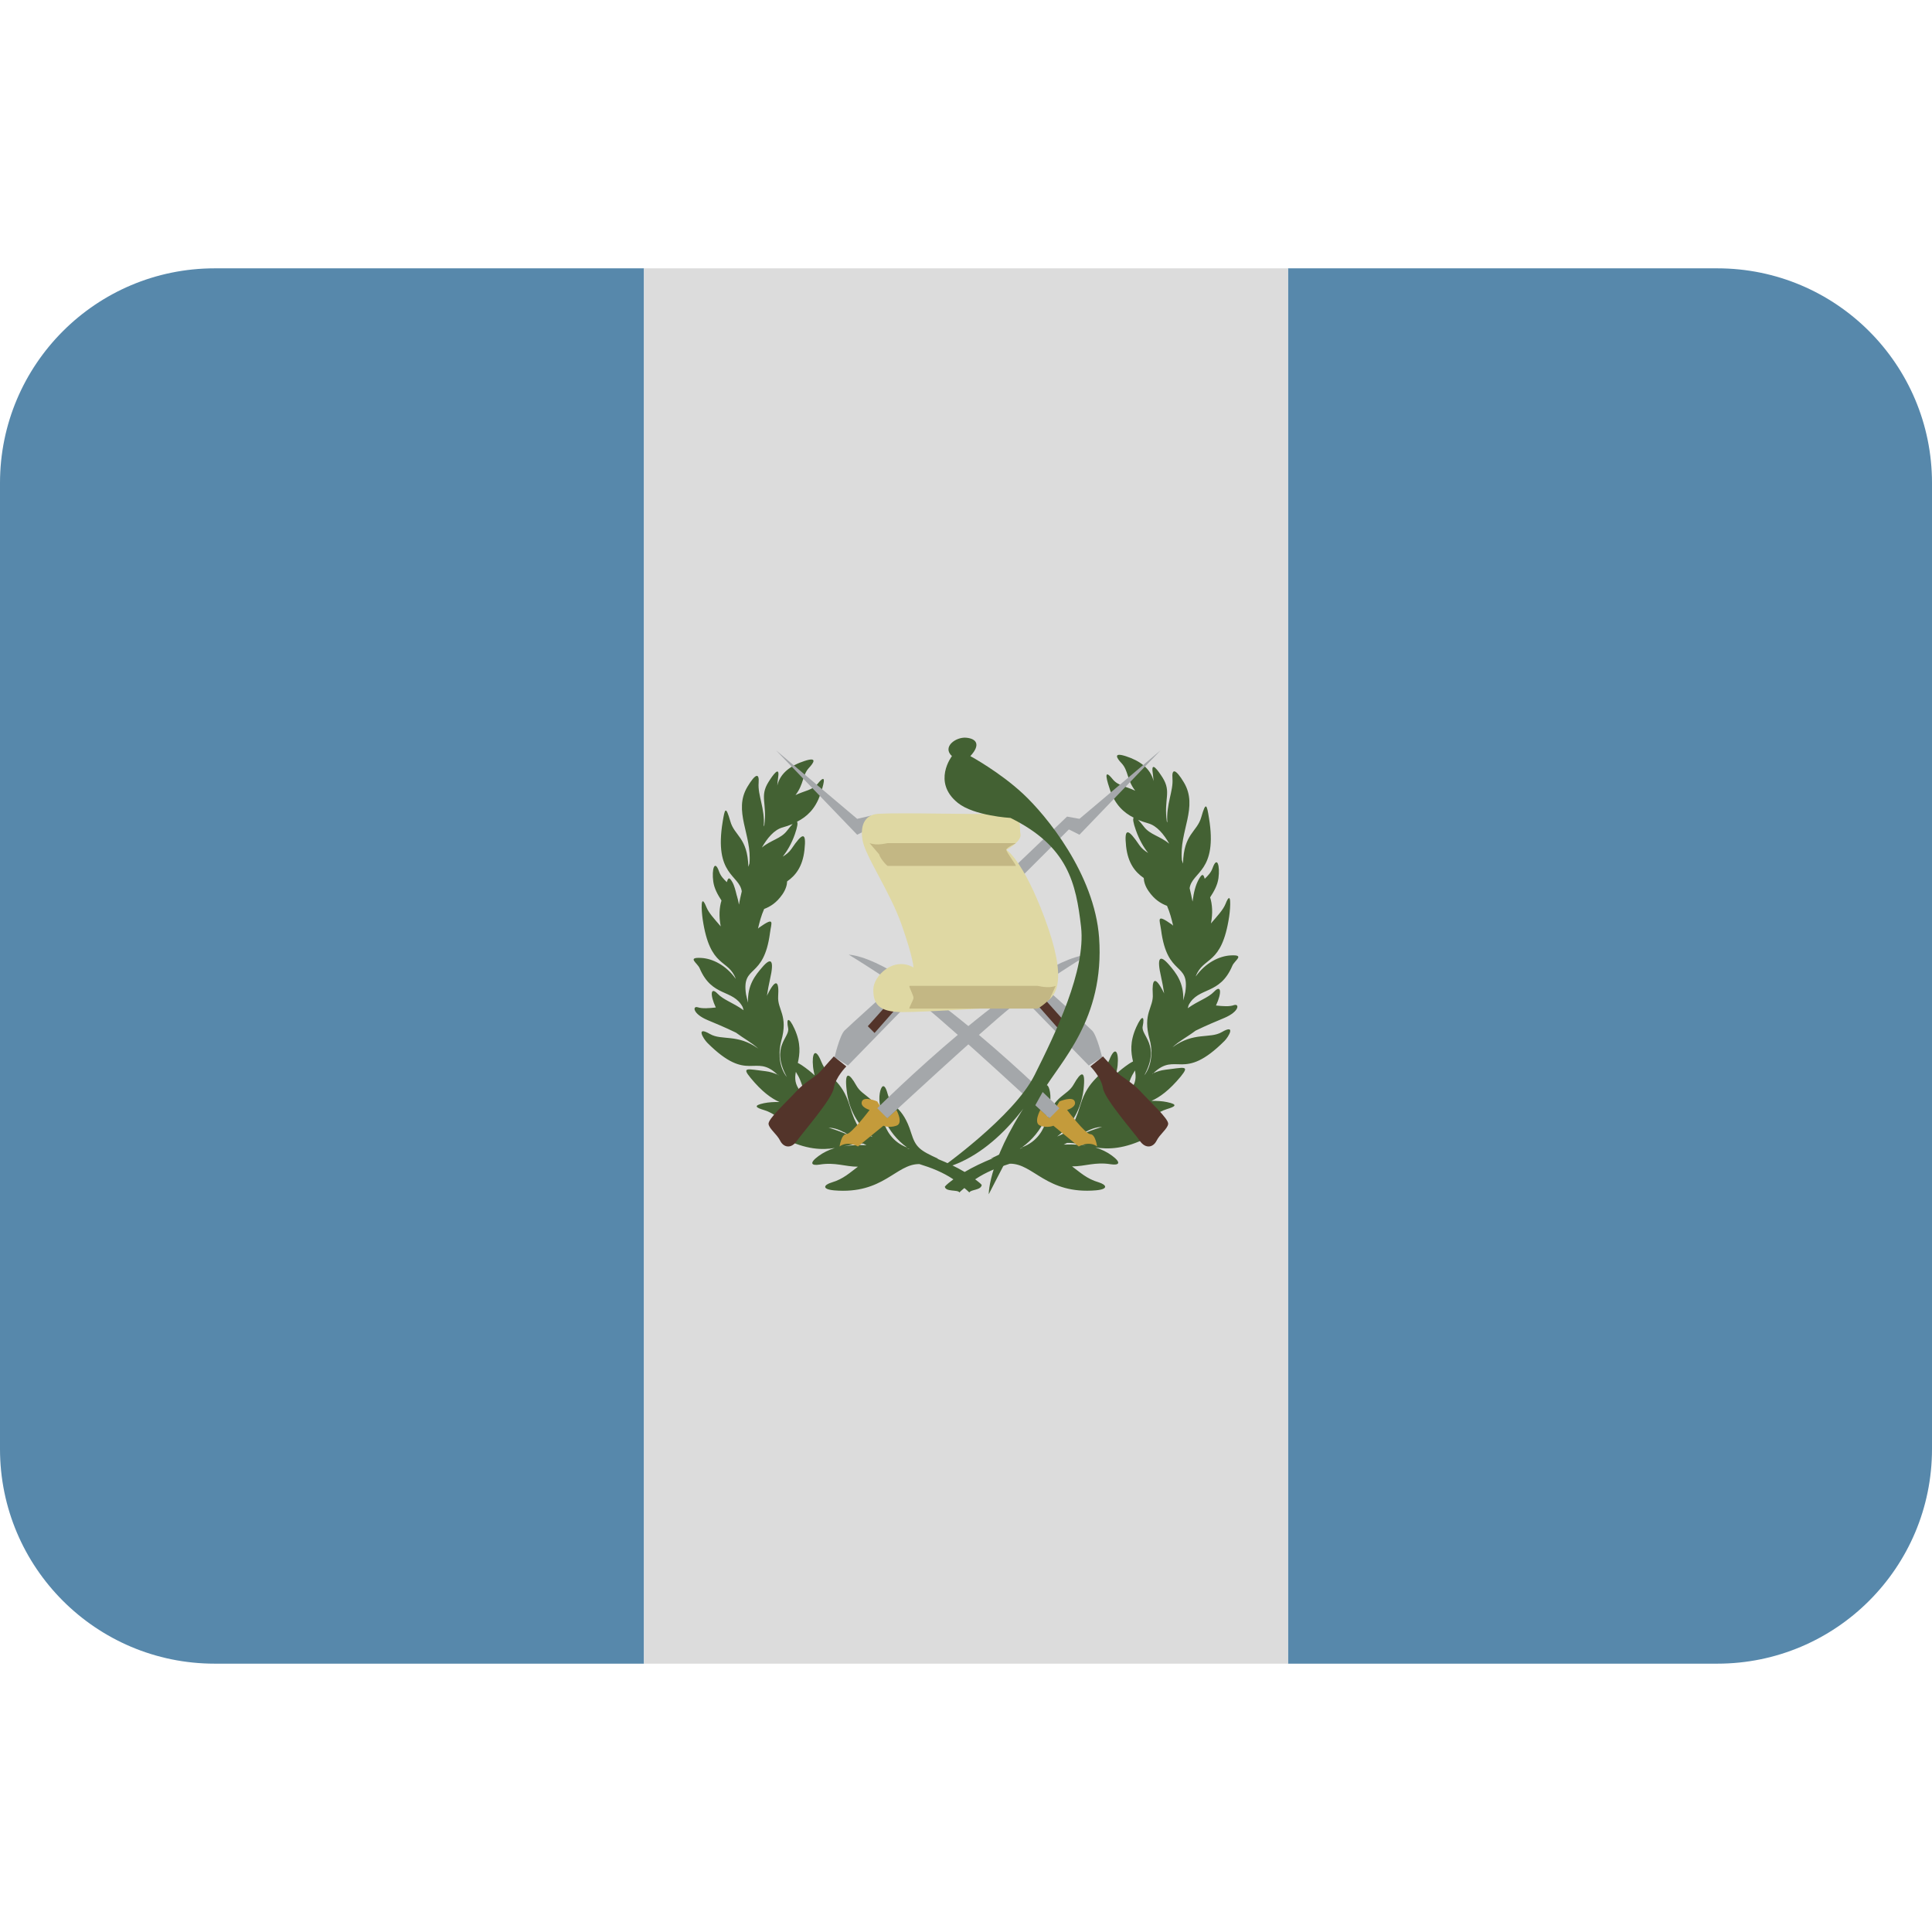 <ns0:svg xmlns:ns0="http://www.w3.org/2000/svg" viewBox="0 0 36 36"><ns0:path fill="#5788ab" d="M32 5h-8v26h8c2.209 0 4-1.791 4-4V9c0-2.209-1.791-4-4-4zM4 5C1.791 5 0 6.791 0 9v18c0 2.209 1.791 4 4 4h8V5H4z" /><ns0:path fill="#dcdcdc" d="M12 5h12v26H12z" /><ns0:path fill="#436133" d="M22.658 18.736c.113-.242.097-.396-.034-.259-.115.12-.283.162-.492.31l.017-.059c.183-.346.579-.179.813-.731.041-.102.25-.211-.035-.194-.204.012-.461.133-.647.393.142-.386.484-.189.624-1.119.025-.171.045-.52-.068-.234-.046.114-.156.228-.272.364.038-.192.025-.359-.015-.486.072-.111.137-.225.155-.357.031-.227-.023-.428-.109-.189-.03.086-.087.142-.147.2-.022-.08-.043-.108-.105 0-.065.112-.1.255-.12.414l-.002.01c-.015-.084-.035-.167-.054-.249.046-.312.527-.303.36-1.311-.039-.244-.057-.315-.143-.012-.08.281-.328.304-.34.866l-.021-.065c-.055-.539.314-.99.035-1.452-.148-.246-.227-.268-.211-.068.019.233-.121.48-.095.819l-.01-.022c-.059-.417.091-.543-.078-.814-.088-.138-.219-.32-.185-.092.007.046.011.1.016.156-.054-.236-.258-.381-.516-.464-.244-.079-.17.037-.08.131.128.137.095.305.254.512-.172-.083-.321-.091-.42-.215-.195-.241-.094.067-.047.206.095.272.254.418.438.511-.018.02-.01.09.042.236.064.18.143.314.228.422-.064-.04-.122-.084-.165-.148-.205-.303-.285-.337-.246.024.035.313.168.48.329.59.002.063.025.151.089.243.114.165.234.234.345.276.055.128.085.247.114.37-.007-.005-.012-.014-.02-.019-.307-.217-.23-.092-.205.097.115.891.537.585.451 1.16-.012.053-.024.104-.038.155.015-.331-.138-.518-.264-.664-.174-.201-.234-.143-.148.229.02.087.04.195.057.309l-.004-.012c-.174-.351-.225-.25-.209.017.02.257-.197.359-.057.852.042.144.063.421-.077.633l-.024.032c.308-.569-.064-.739-.03-.911.041-.195-.01-.229-.119.012-.125.278-.099.474-.061.64-.023.013-.04.02-.07.04-.099.067-.179.132-.246.194.009-.054.024-.106.029-.16.025-.255-.045-.38-.154-.104-.137.339-.383.332-.539.841-.123.411-.214.494-.405.575l-.028.012c.289-.224.448-.525.491-.875.045-.388-.051-.332-.182-.098-.125.225-.363.192-.514.683-.047.152-.158.385-.45.491.395-.281.568-.745.522-1.023-.021-.138-.086-.223-.148.005-.074.28-.279.212-.445.743-.085.27-.159.325-.513.485l.052-.01c-.207.084-.387.171-.537.26-.141-.085-.316-.168-.517-.249l.029.005c-.35-.159-.424-.213-.508-.48-.162-.525-.367-.457-.44-.733-.06-.227-.124-.143-.146-.007-.046.274.125.731.511 1.009-.285-.106-.394-.334-.441-.483-.148-.485-.383-.452-.507-.674-.129-.232-.225-.287-.179.096.041.345.198.643.483.864l-.06-.025c-.165-.078-.251-.173-.367-.554-.152-.504-.396-.496-.532-.83-.11-.272-.177-.15-.151.102.005.054.019.106.029.159-.066-.062-.145-.126-.243-.192-.03-.02-.047-.027-.07-.04.037-.164.063-.359-.061-.634-.108-.236-.158-.203-.119-.012.035.173-.335.34-.024.908l-.023-.03c-.146-.211-.123-.489-.083-.635.139-.486-.074-.587-.056-.841.018-.265-.034-.364-.205-.017l-.005.014c.017-.114.037-.221.057-.307.085-.368.023-.425-.146-.226-.125.145-.277.33-.262.657-.014-.051-.026-.103-.038-.156-.084-.566.332-.266.447-1.146.024-.187.101-.311-.204-.096-.008.005-.013.014-.02.019.029-.122.059-.24.115-.367.11-.042.228-.11.341-.273.063-.092.086-.178.087-.241.158-.109.289-.275.323-.584.04-.355-.039-.322-.241-.023-.043.063-.1.107-.163.146.083-.107.162-.238.225-.416.05-.144.058-.214.04-.234.183-.093.341-.237.433-.506.047-.138.146-.441-.046-.204-.099.123-.245.131-.415.213.158-.204.125-.371.251-.507.088-.094.163-.208-.078-.13-.257.082-.458.226-.512.459.005-.055.009-.109.016-.154.034-.226-.097-.045-.181.09-.168.268-.022.393-.077.803l-.011.025c.026-.336-.113-.58-.095-.811.016-.197-.061-.175-.207.068-.275.455.087.9.036 1.431l-.02.063c-.015-.551-.26-.573-.337-.851-.086-.3-.102-.229-.142.012-.164.996.312.987.356 1.296-.019.082-.038.164-.053.247l-.003-.014c-.007-.054-.022-.099-.034-.147l-.004-.011c-.022-.087-.042-.177-.081-.246-.061-.107-.081-.079-.103 0-.059-.057-.115-.112-.145-.198-.084-.237-.139-.038-.108.187.018.13.082.243.153.353-.039.126-.052.292-.014.482-.115-.135-.223-.248-.268-.361-.113-.282-.093.062-.068.232.138.922.477.724.617 1.108-.184-.259-.437-.379-.64-.391-.282-.017-.076.092-.034.192.231.547.621.382.802.723l.017.059c-.207-.147-.371-.189-.485-.308-.13-.135-.145.018-.033.257-.122.014-.252.024-.334-.003-.102-.034-.102.119.181.238.129.054.333.138.529.234.145.109.29.183.415.297-.389-.28-.682-.145-.9-.272-.271-.157-.124.089-.049.164.764.765.884.187 1.307.593-.066-.03-.137-.053-.217-.063-.339-.039-.46-.089-.283.125.211.256.384.38.536.448-.1-.001-.197.004-.286.022-.218.046-.143.086.004.13.18.054.294.18.494.262h-.002c-.328.102-.384.14-.135.263.425.213.722.219.958.18-.114.036-.217.086-.305.151-.18.133-.131.183.023.158.291-.047.472.04.712.04-.146.107-.268.228-.487.293-.147.044-.195.126.045.148.917.078 1.15-.496 1.588-.49.224.069.434.151.633.284-.06.046-.124.093-.159.136.011.103.247.052.271.109.03-.032.062-.055.093-.083.031.028.062.051.093.083.023-.057.219-.039.23-.141-.027-.034-.08-.069-.122-.104.204-.137.417-.22.646-.291.443-.006.679.575 1.606.496.242-.022.195-.105.047-.15-.222-.065-.346-.188-.494-.296.243.001.427-.087.721-.04.156.024.205-.026.022-.161-.088-.066-.193-.116-.308-.153.239.039.54.034.97-.182.252-.124.195-.163-.135-.266h-.002c.202-.083.317-.21.498-.265.15-.045.225-.085.004-.131-.089-.019-.188-.024-.289-.023.154-.069.33-.195.545-.454.176-.217.055-.165-.287-.126-.083.01-.156.033-.224.065.431-.415.55.174 1.326-.602.074-.073.223-.324-.051-.164-.221.129-.52-.011-.919.283.129-.121.281-.196.431-.31.197-.097.402-.181.533-.236.287-.121.287-.274.182-.24-.081.031-.211.021-.335.007zm-6.94 2.353l.105.066c-.113-.051-.244-.1-.385-.143.079.003.171.021.29.088l-.01-.011zm1.23.324l-.053-.016.037.006.016.01zm-2.118-1.441c.009.014.011.022.021.038.086.134.1.272.183.435-.039-.035-.078-.07-.116-.107-.106-.128-.113-.242-.088-.366zm-.165-4.493c-.112.149-.297.172-.469.314.099-.172.228-.333.39-.376.063-.017.124-.039.184-.063-.029.031-.063.07-.105.125zm-.17 4.54l.016.018-.012-.007-.004-.011zm1.136 1.362c.172-.035.315-.08.455-.072l.059.03c-.186-.009-.36.002-.514.042zm5.937-6.252s-.001 0 0 0c-.001 0 0 0 0 0zm-.253.275c-.043-.056-.077-.096-.108-.127.06.025.122.046.186.064.164.044.295.207.394.38-.173-.143-.359-.167-.472-.317zm-.779 5.594c-.142.043-.274.092-.388.143l.098-.062-.005.006c.122-.066.215-.084.295-.087zm.59-1.013l.022-.039c.025.125.019.24-.088.369-.039.038-.079.075-.12.11.085-.165.099-.304.186-.44zm-2.104 1.409l.042-.007-.061.019c.006-.003.013-.007.019-.012zm.798-.066l.062-.031c.146-.007.294.042.476.077-.16-.043-.343-.054-.538-.046zm1.65-1.314l.015-.018-.003.01c-.005.002-.008.006-.012.008z" /><ns0:path fill="#a4a7aa" d="M16.595 18.422s-.763.686-.857.779c-.093.093-.187.499-.187.499l.249.155 1.107-1.137-.312-.296z" /><ns0:path fill="#53342a" d="M15.536 19.685l.234.186s-.203.202-.234.405-.577.825-.686.981c-.109.157-.25.124-.312 0-.061-.124-.201-.218-.217-.311-.017-.093.343-.421.514-.607.17-.188.357-.265.451-.373.094-.111.25-.281.25-.281zm1.107-1.092l-.473.529.126.126.455-.515z" /><ns0:path fill="#a4a7aa" d="M14.46 13.981l1.512 1.573.374-.187-.117-.169-.257.06z" /><ns0:path fill="#c49b3b" d="M16.346 20.524l.187.313.17-.157s.138.25 0 .296c-.139.048-.242 0-.242 0l-.474.387s-.187-.113-.343 0c0 0 .032-.229.126-.229.093 0 .434-.452.434-.452s-.181-.051-.144-.157c.037-.108.286-.001.286-.001z" /><ns0:path fill="#a4a7aa" d="M16.346 20.65s2.773-2.758 3.927-2.862c0 0-.873.531-1.418.967-.546.437-2.321 2.083-2.321 2.083l-.188-.188z" /><ns0:path fill="#a4a7aa" d="M19.493 18.422s.764.686.855.779c.094.093.188.499.188.499l-.248.155-1.107-1.137.312-.296z" /><ns0:path fill="#53342a" d="M20.552 19.685l-.234.186s.203.202.234.405.578.825.686.981c.109.157.25.124.312 0s.201-.218.217-.311c.018-.093-.344-.421-.514-.607-.17-.188-.357-.265-.451-.373-.094-.111-.25-.281-.25-.281zm-1.108-1.092l.473.529-.125.126-.455-.515z" /><ns0:path fill="#a4a7aa" d="M18.785 16.264l-.176.498 1.505-1.504-.231-.042z" /><ns0:path fill="#a4a7aa" d="M21.626 13.981l-1.512 1.573-.373-.187.373-.109z" /><ns0:path fill="#c49b3b" d="M19.741 20.524l-.185.313-.17-.157s-.139.25 0 .296c.137.048.242 0 .242 0l.473.387s.188-.113.342 0c0 0-.031-.229-.125-.229s-.434-.452-.434-.452.18-.051.143-.157c-.036-.108-.286-.001-.286-.001z" /><ns0:path fill="#a4a7aa" d="M19.741 20.65s-2.773-2.758-3.926-2.862c0 0 .874.531 1.418.967.546.437 2.322 2.083 2.322 2.083l.186-.188z" /><ns0:path fill="#dfd8a3" d="M16.367 15.164c.453-.026 1.76.016 2.244 0 .482-.015.373.234.404.375.031.14-.263.296-.263.296s.31.187.716 1.278c.404 1.091.31 1.588-.234 1.621-.544.031-1.947.125-2.416.125-.467 0-.545-.171-.545-.421 0-.249.374-.624.748-.411 0 0 0-.166-.218-.789s-.686-1.293-.732-1.589c-.048-.298.062-.471.296-.485z" /><ns0:path fill="#436133" d="M17.738 14.089c-.187-.172.073-.359.263-.343.188.016.282.124.08.343 0 0 .546.296.981.701.436.405 1.332 1.498 1.418 2.68.109 1.527-.732 2.321-1.045 2.866-.311.546-1.011 1.917-1.011 1.917s-.016-.701.904-1.979c0 0-.716 1.278-1.823 1.512 0 0 1.385-.976 1.774-1.756.389-.778.957-1.949.865-2.759-.094-.811-.24-1.499-1.315-2.03 0 0-.681-.038-.981-.28-.484-.389-.11-.872-.11-.872z" /><ns0:path fill="#c3b784" d="M18.751 15.835c0 .047.202.3.175.3h-2.381c-.026 0-.16-.165-.16-.212l-.182-.213c.142.055.315 0 .341 0h2.38c.028 0-.173.077-.173.125zm-1.729 2.758c0 .047-.1.201-.073.201h2.381c.025 0 .245-.165.245-.212l.096-.212c-.142.055-.315 0-.341 0h-2.381c-.026 0 .073.175.073.223z" /></ns0:svg>
